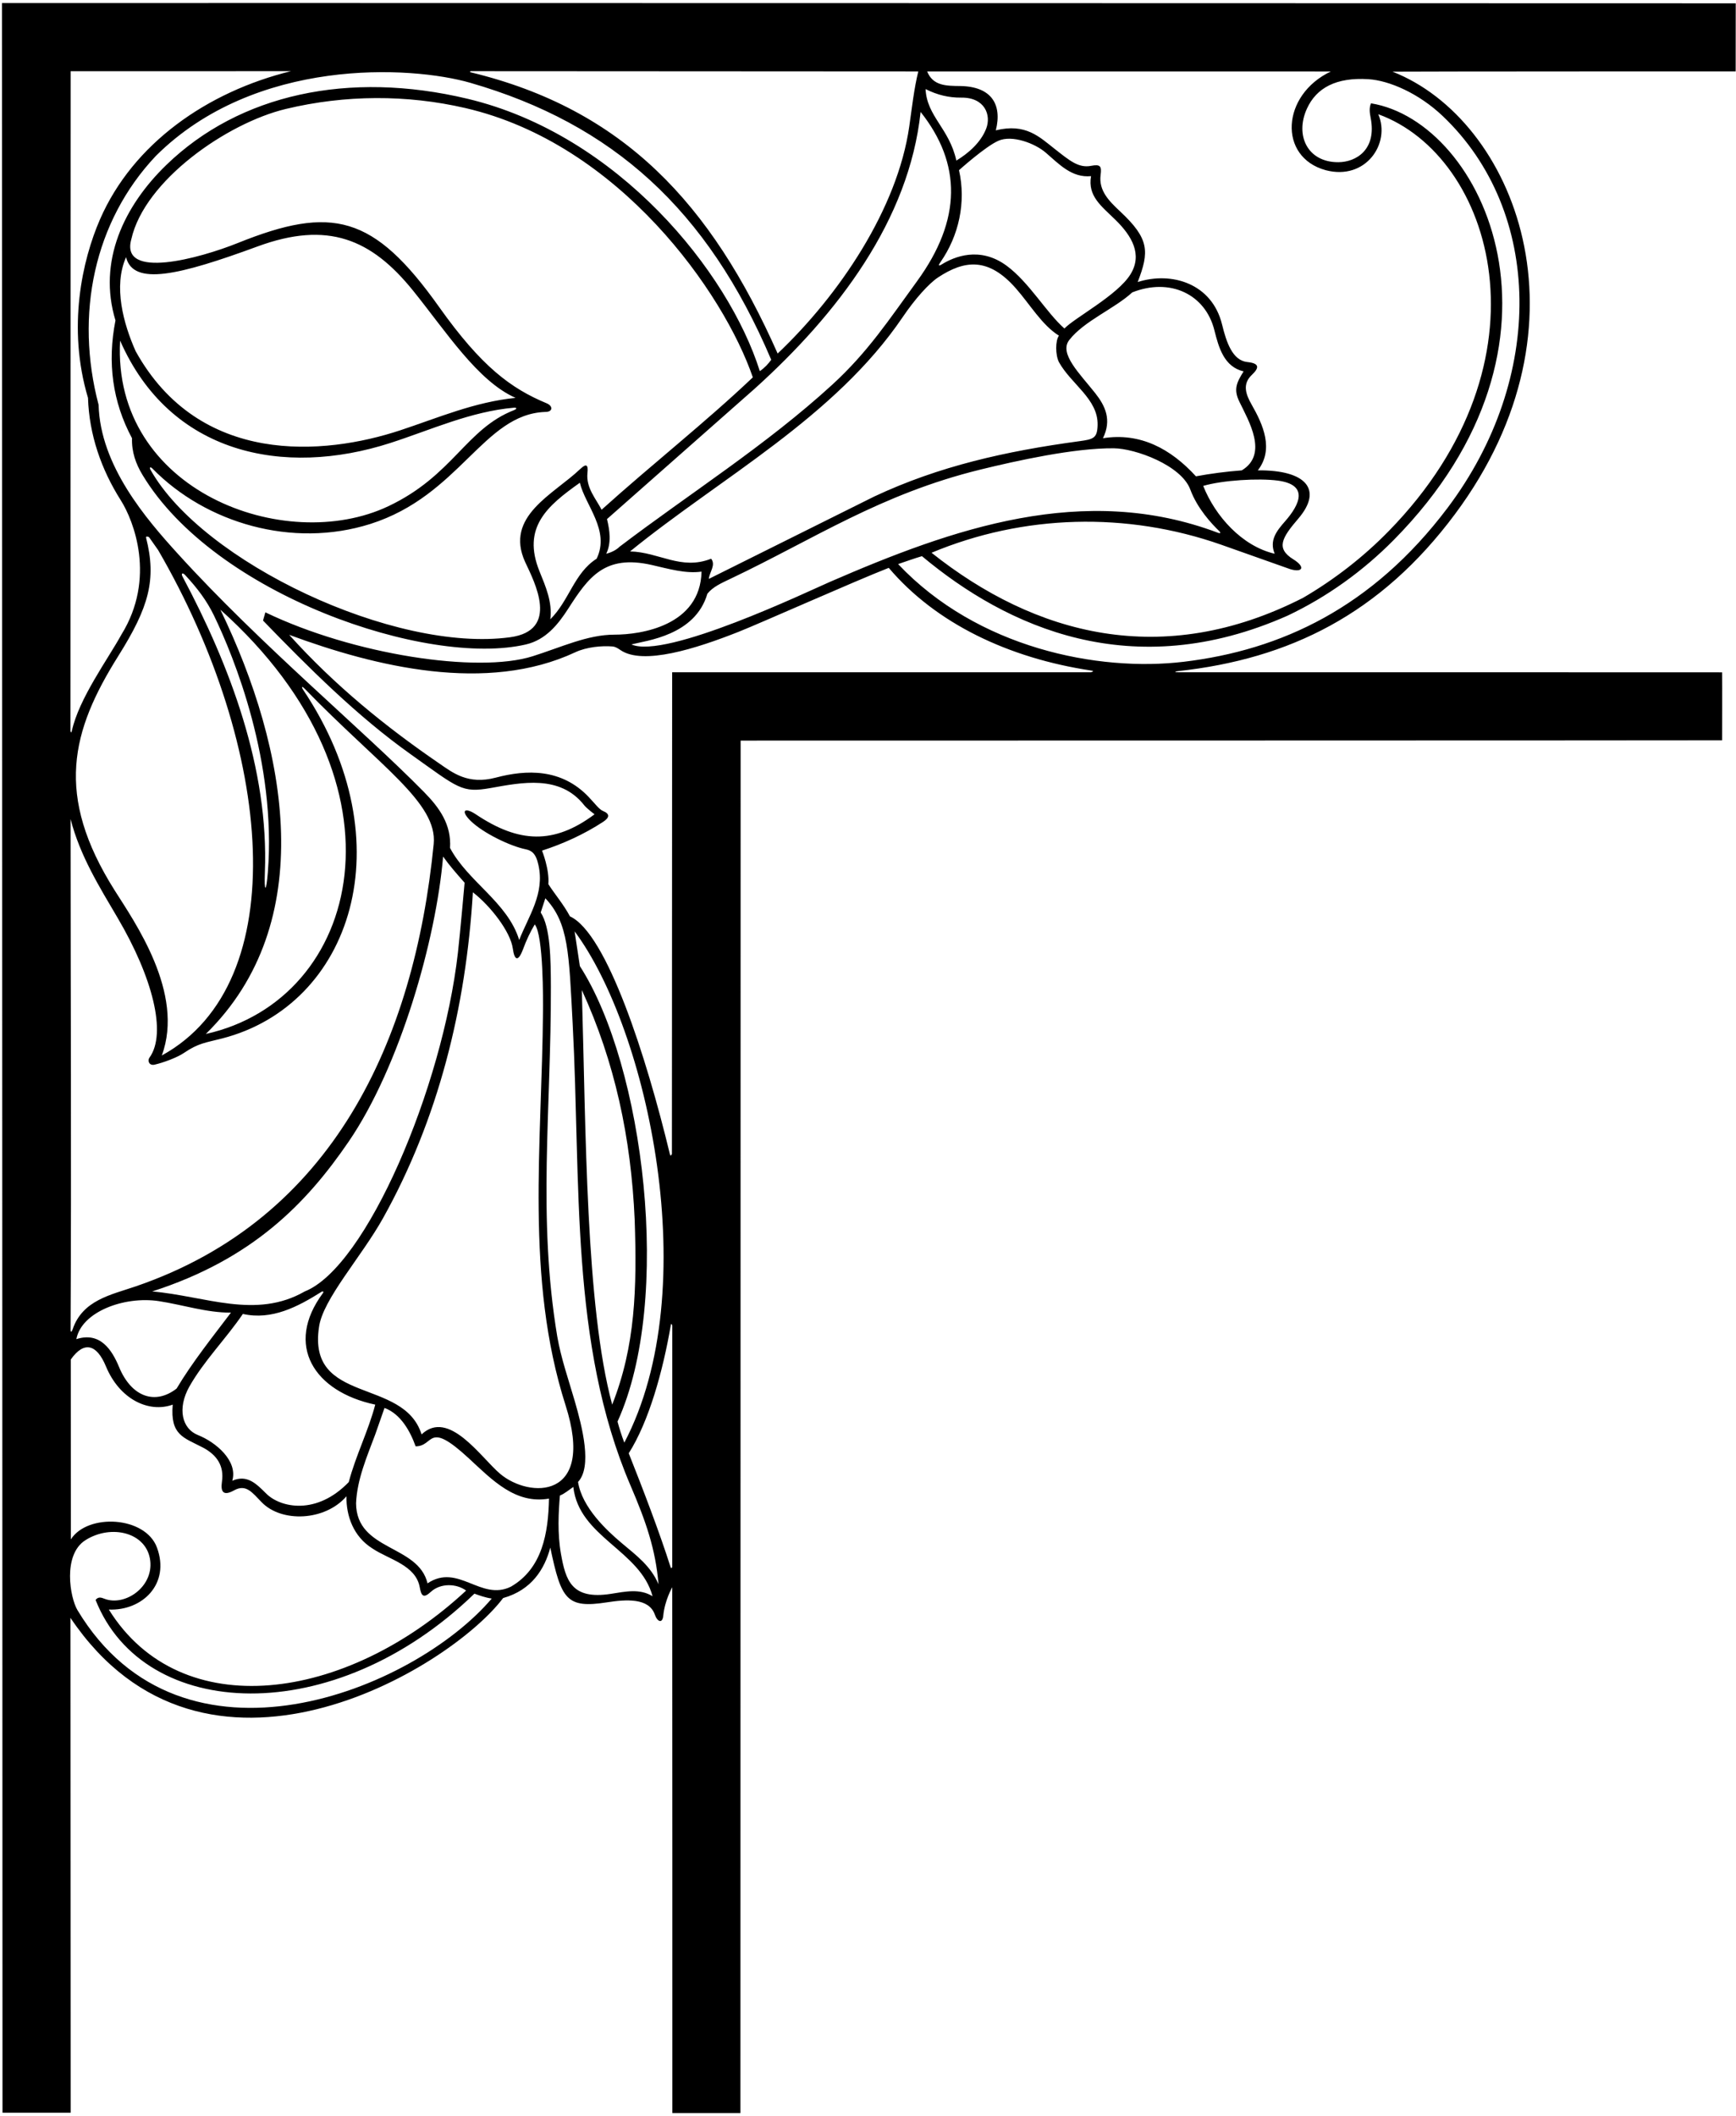 <?xml version="1.0" encoding="UTF-8"?>
<svg xmlns="http://www.w3.org/2000/svg" xmlns:xlink="http://www.w3.org/1999/xlink" width="512pt" height="624pt" viewBox="0 0 512 624" version="1.1">
<g id="surface1">
<path style=" stroke:none;fill-rule:nonzero;fill:rgb(0%,0%,0%);fill-opacity:1;" d="M 511.922 0.98 C 511.922 0.98 5.238 0.844 0.578 0.906 L 0.738 623.055 L 20.836 623.055 C 20.836 623.055 20.797 492.438 20.773 477.109 C 60.195 535.648 132.418 492.426 148.387 471.281 C 156.875 468.902 160.641 462.645 162.301 456.398 C 165.535 471.809 167.109 474.387 179.035 472.539 C 184.648 471.668 191.406 471.172 193.141 476.188 C 193.875 478.305 195.391 478.91 195.621 476.453 C 196.051 471.953 198.266 468.09 198.266 468.09 C 198.305 476.879 198.297 623.156 198.297 623.156 L 218.375 623.156 L 218.434 218.406 C 240.395 218.406 497.121 218.367 507.898 218.316 C 507.898 218.316 507.965 201.988 507.898 198.281 C 507.898 198.281 380.824 198.234 347.695 198.262 C 346.258 198.262 346.332 198.047 347.516 197.914 C 380.23 194.32 407.121 181.172 429.133 151.605 C 471.012 95.344 446.629 35.184 410.695 21.137 C 417.594 21.055 511.902 21.047 511.902 21.047 C 511.902 21.047 511.898 5.055 511.922 0.98 Z M 392.516 21.074 C 377.883 27.98 376.895 46.344 390.98 50.188 C 402.77 53.32 410.23 42.305 406.496 33.691 C 440.355 45.961 458.828 106.27 409.551 156.648 C 402.113 164.254 393.598 170.875 384.344 176.285 C 342.871 197.48 305.215 187.254 274.738 163.012 C 301.887 151.66 332.336 150.871 360.18 160.645 C 361.852 161.23 375.242 165.977 380.488 167.836 C 384.172 168.969 385.133 167.23 381.441 164.953 C 376.184 161.703 378.105 158.551 382.891 152.969 C 390.27 144.363 385.195 138.578 370.973 138.711 C 375.77 132.512 372.539 125.266 369.164 119.352 C 367.414 116.285 366.336 113.266 369.215 110.551 C 371.43 108.461 371.508 107.145 367.883 106.77 C 363.473 106.316 361.691 100.883 360.426 95.703 C 357.477 83.621 345.578 79.969 335.543 83.176 C 339.02 74.172 338.957 70.402 330.422 62.406 C 327.125 59.32 323.984 56.246 324.609 51.559 C 324.938 49.066 324.574 48.367 321.816 48.906 C 318.066 49.641 315.383 47.293 311.078 43.926 C 306.57 40.395 302.527 36.262 293.699 38.441 C 295.637 30.746 292.352 25.488 283.16 25.371 C 279.117 25.32 275.16 25.352 273.445 21.062 Z M 282.84 50.188 C 282.84 50.188 290.637 43.172 294.488 41.5 C 298.535 39.742 305.211 42.246 308.441 45.035 C 312.43 48.477 316.133 52.496 321.781 51.945 C 320.746 57.867 324.848 60.777 329.02 64.875 C 333.766 69.535 337.059 75.023 333.402 80.914 C 329.551 87.109 317.062 93.629 313.93 96.879 C 308.637 92.242 303.551 83.277 296.891 78.371 C 288.918 72.496 281.289 75.785 277.797 77.949 C 276.531 78.734 276.875 78.016 277.367 77.312 C 282.785 69.562 284.984 59.672 282.84 50.188 Z M 365.527 118.461 C 368.262 124.109 374.164 133.961 366.234 138.719 C 361.746 139.047 356.918 139.688 352.719 140.469 C 345.301 132.367 336.324 127.484 325.293 129.242 C 327.93 123.836 326.012 119.742 323.004 115.934 C 318.445 110.172 312.266 104.262 315.344 100.293 C 319.73 94.633 328.637 91.102 333.934 86.23 C 345.102 81.816 355.504 86.773 358.156 97.379 C 359.449 102.535 361.008 108.168 366.773 109.527 C 364.633 112.93 363.797 114.887 365.527 118.461 Z M 375.949 163.305 C 366.285 161.062 358.383 152.18 354.867 143.297 C 360.543 141.621 371.203 140.973 376.898 141.738 C 385.996 142.965 383.43 148.703 378.98 153.77 C 376.496 156.598 374.309 159.371 375.949 163.305 Z M 299.594 85.02 C 303.84 89.844 307.297 95.863 312.312 98.988 C 311.238 100.449 311.238 104.648 312.312 106.797 C 315.941 113.328 323.871 117.664 323.719 125.297 C 323.641 129.23 322.508 129.547 318.305 130.117 C 296.707 133.047 276.953 137.445 257.852 146.422 L 209.051 170.723 C 209.246 168.676 211.199 166.625 209.734 164.77 C 200.855 168.285 194.41 162.816 185.824 162.621 C 212.645 140.797 246.125 123.176 266.254 93.488 C 269.879 88.137 273.934 83.621 276.668 81.812 C 284.465 76.664 291.508 75.824 299.594 85.02 Z M 215.613 170.602 C 240.066 158.977 259.699 145.703 289.164 138.48 C 299.734 135.891 316.887 132.082 328.531 132.203 C 334.805 132.27 348.402 137.188 351.059 144.375 C 353.105 149.914 357.348 154.473 359.504 156.543 C 360.309 157.316 359.742 157.32 359.203 157.117 C 319.645 142.184 280.938 155.891 244.727 171.621 C 238.484 174.332 196.289 194.527 186.215 190.047 C 190.652 188.895 205.031 187.43 208.629 175.09 C 210.25 173.07 212.688 171.992 215.613 170.602 Z M 283.539 28.789 C 290.449 28.719 292.422 33.938 290.844 37.969 C 289.281 41.961 285.719 45.145 282.059 47.355 C 279.953 37.805 273.371 34.375 272.98 26.273 C 276.438 28.004 279.789 28.828 283.539 28.789 Z M 270.469 82.93 C 262.23 94.234 255.992 103.801 245.469 113.441 C 225.855 131.398 203.34 145.555 182.699 161.258 C 181.82 162.152 180.355 162.914 178.797 163.305 C 180.355 160.086 179.832 156.391 179.02 153.082 L 222.715 114.508 C 247.02 92.547 268.102 65.023 271.516 33.008 C 283.594 48.227 283.719 64.738 270.469 82.93 Z M 159.121 168.508 C 153.871 155.535 161.391 149.195 171.02 142.367 C 172.562 148.984 180.008 156.445 175.965 164.77 C 169.328 168.969 167.863 177.164 162.301 182.633 C 162.961 177.578 160.93 172.98 159.121 168.508 Z M 173.258 139.477 C 173.504 137.117 173.004 136.523 171.09 138.348 C 163.262 145.816 148.723 152.23 154.883 165.746 C 157.707 171.77 165.141 185.914 150.477 187.926 C 116.387 192.598 59.672 165.797 44.379 138.523 C 43.977 137.805 44.379 137.59 44.957 138.18 C 60.754 154.309 86.254 161.777 109.207 154.523 C 135.629 146.141 142.539 122.164 160.781 121.484 C 163.07 121.523 163.188 119.754 161.219 118.934 C 150.684 114.547 142.004 108.133 129.527 90.562 C 110.184 63.316 97.875 60.508 70.152 71.66 C 58.91 76.184 35.371 82.652 38.723 70.578 C 42.598 53.191 67.027 36.266 84.309 32.129 C 101.863 27.922 120.004 27.887 137.203 31.855 C 182.719 42.355 213.512 86.441 222.031 111.285 C 208.172 124.461 192.266 136.953 177.43 150.324 C 175.754 147.062 172.801 143.879 173.258 139.477 Z M 35.422 100.449 C 50.09 133.891 83.559 140.836 115.18 130.621 C 127.156 126.754 138.816 121.336 151.629 120.23 C 152.48 120.156 152.465 120.617 151.652 120.934 C 137.402 126.461 133.656 140.238 114.527 149.293 C 84.066 163.715 32.996 144.793 35.422 100.449 Z M 37.176 75.855 C 39.316 84.406 52.812 81.188 75.984 72.672 C 96.676 65.062 109.539 70.484 121.836 85.723 C 131.535 97.738 140.871 112.406 152.055 117.336 C 139.926 118.551 129.199 123.215 118.055 126.898 C 95.566 134.34 58.824 137.508 40.008 103.574 C 36.398 95.473 33.371 84.445 37.176 75.855 Z M 138.82 20.988 L 270.832 21.062 C 269.574 26.148 268.961 31.797 268.164 37.328 C 264.688 61.516 247.578 86.996 229.352 104.258 C 209.746 60.008 183.84 32.199 138.848 21.332 C 138.363 21.215 138.82 20.988 138.82 20.988 Z M 138.77 24.438 C 180.633 36.551 208.609 61.703 227.457 106.102 C 226.547 107.352 225.559 108.441 224.094 109.453 C 214.848 80.168 182.348 39.75 137.926 29.137 C 102.773 20.738 70.582 27.832 49.105 48.598 C 36.523 60.762 28.773 77.129 34.055 94.496 C 31.613 106.895 33.176 118.508 38.934 129.242 C 38.809 133.301 40.062 136.781 41.992 139.992 C 63.305 175.473 126.078 196.797 155.09 190.059 C 160.863 188.719 164.5 184.324 167.617 179.461 C 173.562 170.184 178.383 163.473 192.195 166.613 C 197.184 167.746 202.223 169.246 206.906 168.578 C 206.531 184.562 188.992 187.176 181.215 187.168 C 173.258 187.164 165.52 190.883 157.051 193.547 C 140.863 198.633 104.277 193.105 78.266 180.582 C 78.109 181.277 77.781 182.145 77.586 183.02 C 90.906 196.781 105.328 211.203 120.969 222.328 C 135.324 232.539 136.145 233.906 144.746 232.387 C 153.801 230.781 165.16 228.379 172.301 237.473 C 173.051 238.43 175.348 240.148 175.348 240.148 C 163.359 249.098 153.051 248.66 140.371 240.176 C 136.965 237.895 135.746 239.102 138.824 242.102 C 142.555 245.734 150.535 249.547 154.996 250.449 C 156.707 250.797 158.051 251.598 158.789 255.051 C 160.738 263.539 155.859 270.18 153.129 277.207 C 149.711 266.078 138 260.027 132.73 250.074 C 133.168 243.164 129.602 238.195 125.074 233.594 C 106.844 215.047 76.871 190.207 52.453 163.316 C 43.172 153.098 29.562 137.395 29.078 119.387 C 22.051 92.742 27.711 65.316 45.961 45.988 C 75.234 16.852 121.156 19.34 138.77 24.438 Z M 46.293 456.387 C 42.863 447.094 25.828 446.238 20.898 453.977 C 20.898 439.043 20.871 417.043 20.871 400.938 C 24.828 395.324 28.555 396.461 31.246 402.961 C 35.266 412.664 43.875 416.789 50.941 414.238 C 50.176 423.188 54.059 423.902 59.727 426.836 C 64.109 429.098 66.129 432.43 65.457 436.977 C 64.996 440.094 65.973 441.219 69.02 439.527 C 72.562 437.562 74.336 440.105 77.207 443.055 C 83.078 449.086 95.84 448.586 102.18 441.273 C 102.082 447.031 104.23 453.18 109.891 456.691 C 114.613 459.871 122.633 461.531 123.801 468.117 C 124.238 470.578 124.844 471.512 127.055 469.465 C 129.906 466.824 134.621 466.965 137.469 469.074 C 102.191 501.898 53.352 508.816 32.094 474.668 C 41.906 475.09 50.273 467.184 46.293 456.387 Z M 20.812 241.551 C 23.617 252.441 29.332 261.562 34.742 270.777 C 44.941 288.133 49.293 304.73 44.074 311.922 C 43.445 312.789 43.957 314.344 45.582 313.977 C 48.242 313.379 52.293 311.852 54.266 310.508 C 58.52 307.609 60.641 307.508 65.543 306.242 C 103.691 296.398 119.598 248.527 89.406 203.414 C 88.77 202.461 89.086 202.309 89.895 203.145 C 112.188 226.105 129.113 236.766 127.906 248.945 C 122.156 306.961 98.168 359.441 40.078 379.344 C 32.754 381.855 24.305 383.398 21.402 392.09 C 21.164 392.801 20.809 392.973 20.812 392.273 C 21.086 339.797 20.812 295.004 20.812 241.551 Z M 43.098 158.645 C 42.902 157.871 43.953 158.41 43.953 158.41 L 46.645 162.23 C 80.461 220.469 86.898 289.781 47.719 311.27 C 54.543 292.871 39.602 271.746 33.84 262.613 C 16.023 234.395 21.031 215.531 34.93 193.391 C 43.918 179.07 46.211 170.906 43.098 158.645 Z M 78.996 257.262 C 78.523 263.297 77.883 263.324 78.121 257.262 C 79.324 226.672 67.82 196.285 53.84 170.051 C 53.332 169.098 53.848 168.781 54.566 169.551 C 58.258 173.5 61.008 177.199 63.086 181.484 C 69.082 193.855 81.543 224.641 78.996 257.262 Z M 64.992 179.801 C 122.68 231.418 106.379 294.809 60.699 304.926 C 94.148 272.18 84.977 221.039 64.992 179.801 Z M 46.871 383.719 C 53.883 384.785 60.973 387.156 68.117 387.105 C 62.945 393.938 56.672 401.785 52.086 409.496 C 45.801 414.387 38.797 412.043 35.117 403.152 C 33.07 398.211 29.602 392.633 22.52 394.926 C 24.023 386.871 36.629 382.156 46.871 383.719 Z M 78.57 440.523 C 75.672 437.664 72.953 434.742 68.508 436.684 C 70.215 430.82 63.641 425.297 58.387 423.215 C 53.664 421.34 52.246 415.398 55.82 408.965 C 60.113 401.355 66.652 394.812 71.629 387.492 C 80.215 389.41 87.859 385.348 94.805 380.98 C 95.281 380.68 95.547 380.934 95.227 381.363 C 83.848 396.719 92.645 410.426 110.672 414.238 C 108.621 422.047 104.91 429.266 102.863 437.074 C 93.379 446.938 82.758 444.652 78.57 440.523 Z M 89.883 380.855 C 75.438 389.152 60.602 382.223 44.887 380.855 C 74.391 371.348 90.293 355.027 102.859 336.633 C 117.961 314.527 128.621 277.125 130.68 252.609 C 132.633 255.344 134.578 257.539 137.023 260.32 C 137.023 260.32 135.746 274.859 135.047 281.02 C 130.52 320.773 108.047 373.664 89.883 380.855 Z M 20.828 21.004 L 85.816 20.988 C 61.145 27.051 39.25 42.309 29.492 64.695 C 24.273 76.664 19.75 96.594 25.953 117.336 C 26.297 128.184 29.852 138.43 35.637 147.559 C 39.453 153.574 46.082 170.551 35.812 187.141 C 31.812 194.422 23.273 205.988 21.176 215.598 C 20.984 216.469 20.773 215.574 20.773 215.574 Z M 22.852 474.852 C 20.645 471.18 18.406 458.496 25.211 454.199 C 32.832 449.383 43.344 451.934 44.312 460.281 C 45.219 468.105 36.762 473.805 30.797 471.484 C 29.875 471.125 28.996 470.801 28.191 471.836 C 42.383 507.688 98.449 510.164 139.922 469.984 C 141.309 470.488 143.02 471.125 145.027 471.43 C 121.98 498.551 53.762 526.234 22.852 474.852 Z M 150.688 467.918 C 141.805 472.309 135.168 460.891 126.09 466.941 C 123.359 455.426 105.105 457.473 105.012 443.32 C 105.305 436.297 108.23 429.559 110.672 423.02 L 113.402 415.215 C 118.188 416.969 121.016 422.145 122.578 426.535 C 128.195 426.535 125.902 418.652 138.27 430.078 C 145.246 436.523 152.016 443.652 161.91 441.953 C 161.715 452.105 159.961 462.551 150.688 467.918 Z M 147.484 434.625 C 141.766 429.77 132.355 415.445 124.336 423.02 C 119.062 406.137 90.664 414.336 94.078 391.398 C 95.188 383.16 106.562 370.723 112.957 359.266 C 129.223 330.121 137.441 297.242 139.465 263.152 C 144.625 267.125 150.559 274.75 151.246 279.746 C 151.73 283.227 152.812 283.836 154.297 279.844 C 155.23 277.32 156.355 274.883 157.715 272.617 C 160.316 275.848 160.168 295.254 160.145 298.234 C 159.855 337.164 154.82 376.941 166.797 414.414 C 175.766 442.469 156.059 441.902 147.484 434.625 Z M 180.16 470.039 C 168.559 471.848 166.828 466.074 165.43 458.16 C 164.375 452.199 164.719 445.953 165.133 441.047 C 166.402 440.57 167.723 439.453 169.09 438.508 C 170.75 453.344 188.848 457.18 192.461 470.746 C 188.684 468.406 184.441 469.371 180.16 470.039 Z M 183.41 455.109 C 178.965 451.371 171.68 444.617 170.477 437.039 C 174.699 432.539 171.77 420.996 169.516 413.203 C 167.691 406.902 165.492 400.68 164.352 394.133 C 158.5 359.027 162.555 327.305 162.469 291.062 C 162.449 282.895 162.344 273.484 159.473 269.105 L 160.84 264.906 C 167.73 272.238 167.789 281.035 168.895 301.891 C 171.375 348.633 168.023 396.223 185.949 438.07 C 190.5 448.691 193.348 456.812 194.219 467.234 C 191.98 461.855 187.613 458.648 183.41 455.109 Z M 171.02 284.914 L 169.469 274.668 C 190.949 303.43 207.977 380.105 184.129 425.453 C 183.289 423.242 182.656 421.199 182.125 419.238 C 198.516 383.191 189.898 314.227 171.02 284.914 Z M 180.555 414.238 C 172.699 385.156 172.82 333.469 171.602 291.98 C 181.309 313.129 186.133 335.508 187.188 359.777 C 187.871 379.98 187.387 396.961 180.555 414.238 Z M 198.266 462.168 C 198.266 462.168 197.949 462.719 197.781 462.188 C 194.672 452.305 189.414 438.586 185.434 428.586 C 191.352 419.258 195.484 404.523 197.836 390.824 C 197.992 389.914 198.277 390.949 198.277 390.949 Z M 321.668 198.266 L 198.238 198.266 L 198.168 340.32 C 198.168 340.32 197.781 341.254 197.582 340.426 C 190.676 311.742 178.98 275.223 168.098 270.246 C 166.176 266.645 163.668 263.785 161.727 260.746 C 162.086 256.332 159.859 250.855 159.859 250.855 C 165.941 248.887 172.184 246.102 177.914 242.348 C 179.758 241.141 179.934 240.016 177.871 239.18 C 176.684 238.695 175.551 237.059 173.559 234.973 C 165.551 226.59 155.266 226.934 146.258 229.32 C 137.953 231.523 133.457 227.824 129.473 225.098 C 113.883 214.426 98.605 202.051 85.293 187.219 C 110.836 196.676 143.527 204.578 169.684 192.352 C 173.039 190.781 177.539 190.395 180.609 190.648 C 181.523 190.723 182.223 191.188 182.996 191.715 C 189.633 196.258 205.211 191.328 217.828 186.332 C 224.258 183.785 251.902 171.465 262.121 167.465 C 275.992 183.828 297.457 194.098 321.859 197.754 C 323.121 197.941 321.668 198.266 321.668 198.266 Z M 425.52 34.242 C 455.07 62.348 455.801 111.48 426.922 149.793 C 404.75 179.199 377.789 191.738 349.109 195.164 C 323.895 198.176 288.316 191.176 264.879 166.352 C 267.695 165.414 269.566 164.707 271.914 164.02 C 296.93 184.941 333.887 201.91 379.754 181.559 C 391.41 176.035 402.035 168.383 411.09 159.207 C 468.383 101.141 437.637 35.867 404.352 30.473 C 403.762 31.82 403.953 33.242 404.242 34.711 C 406.109 44.121 399.969 47.812 394.715 47.836 C 385.676 47.875 381.84 39.965 385.461 32.027 C 388.27 25.871 394.133 22.762 403.562 23.352 C 409.727 23.738 418.445 27.512 425.52 34.242 "/>
</g>
</svg>
